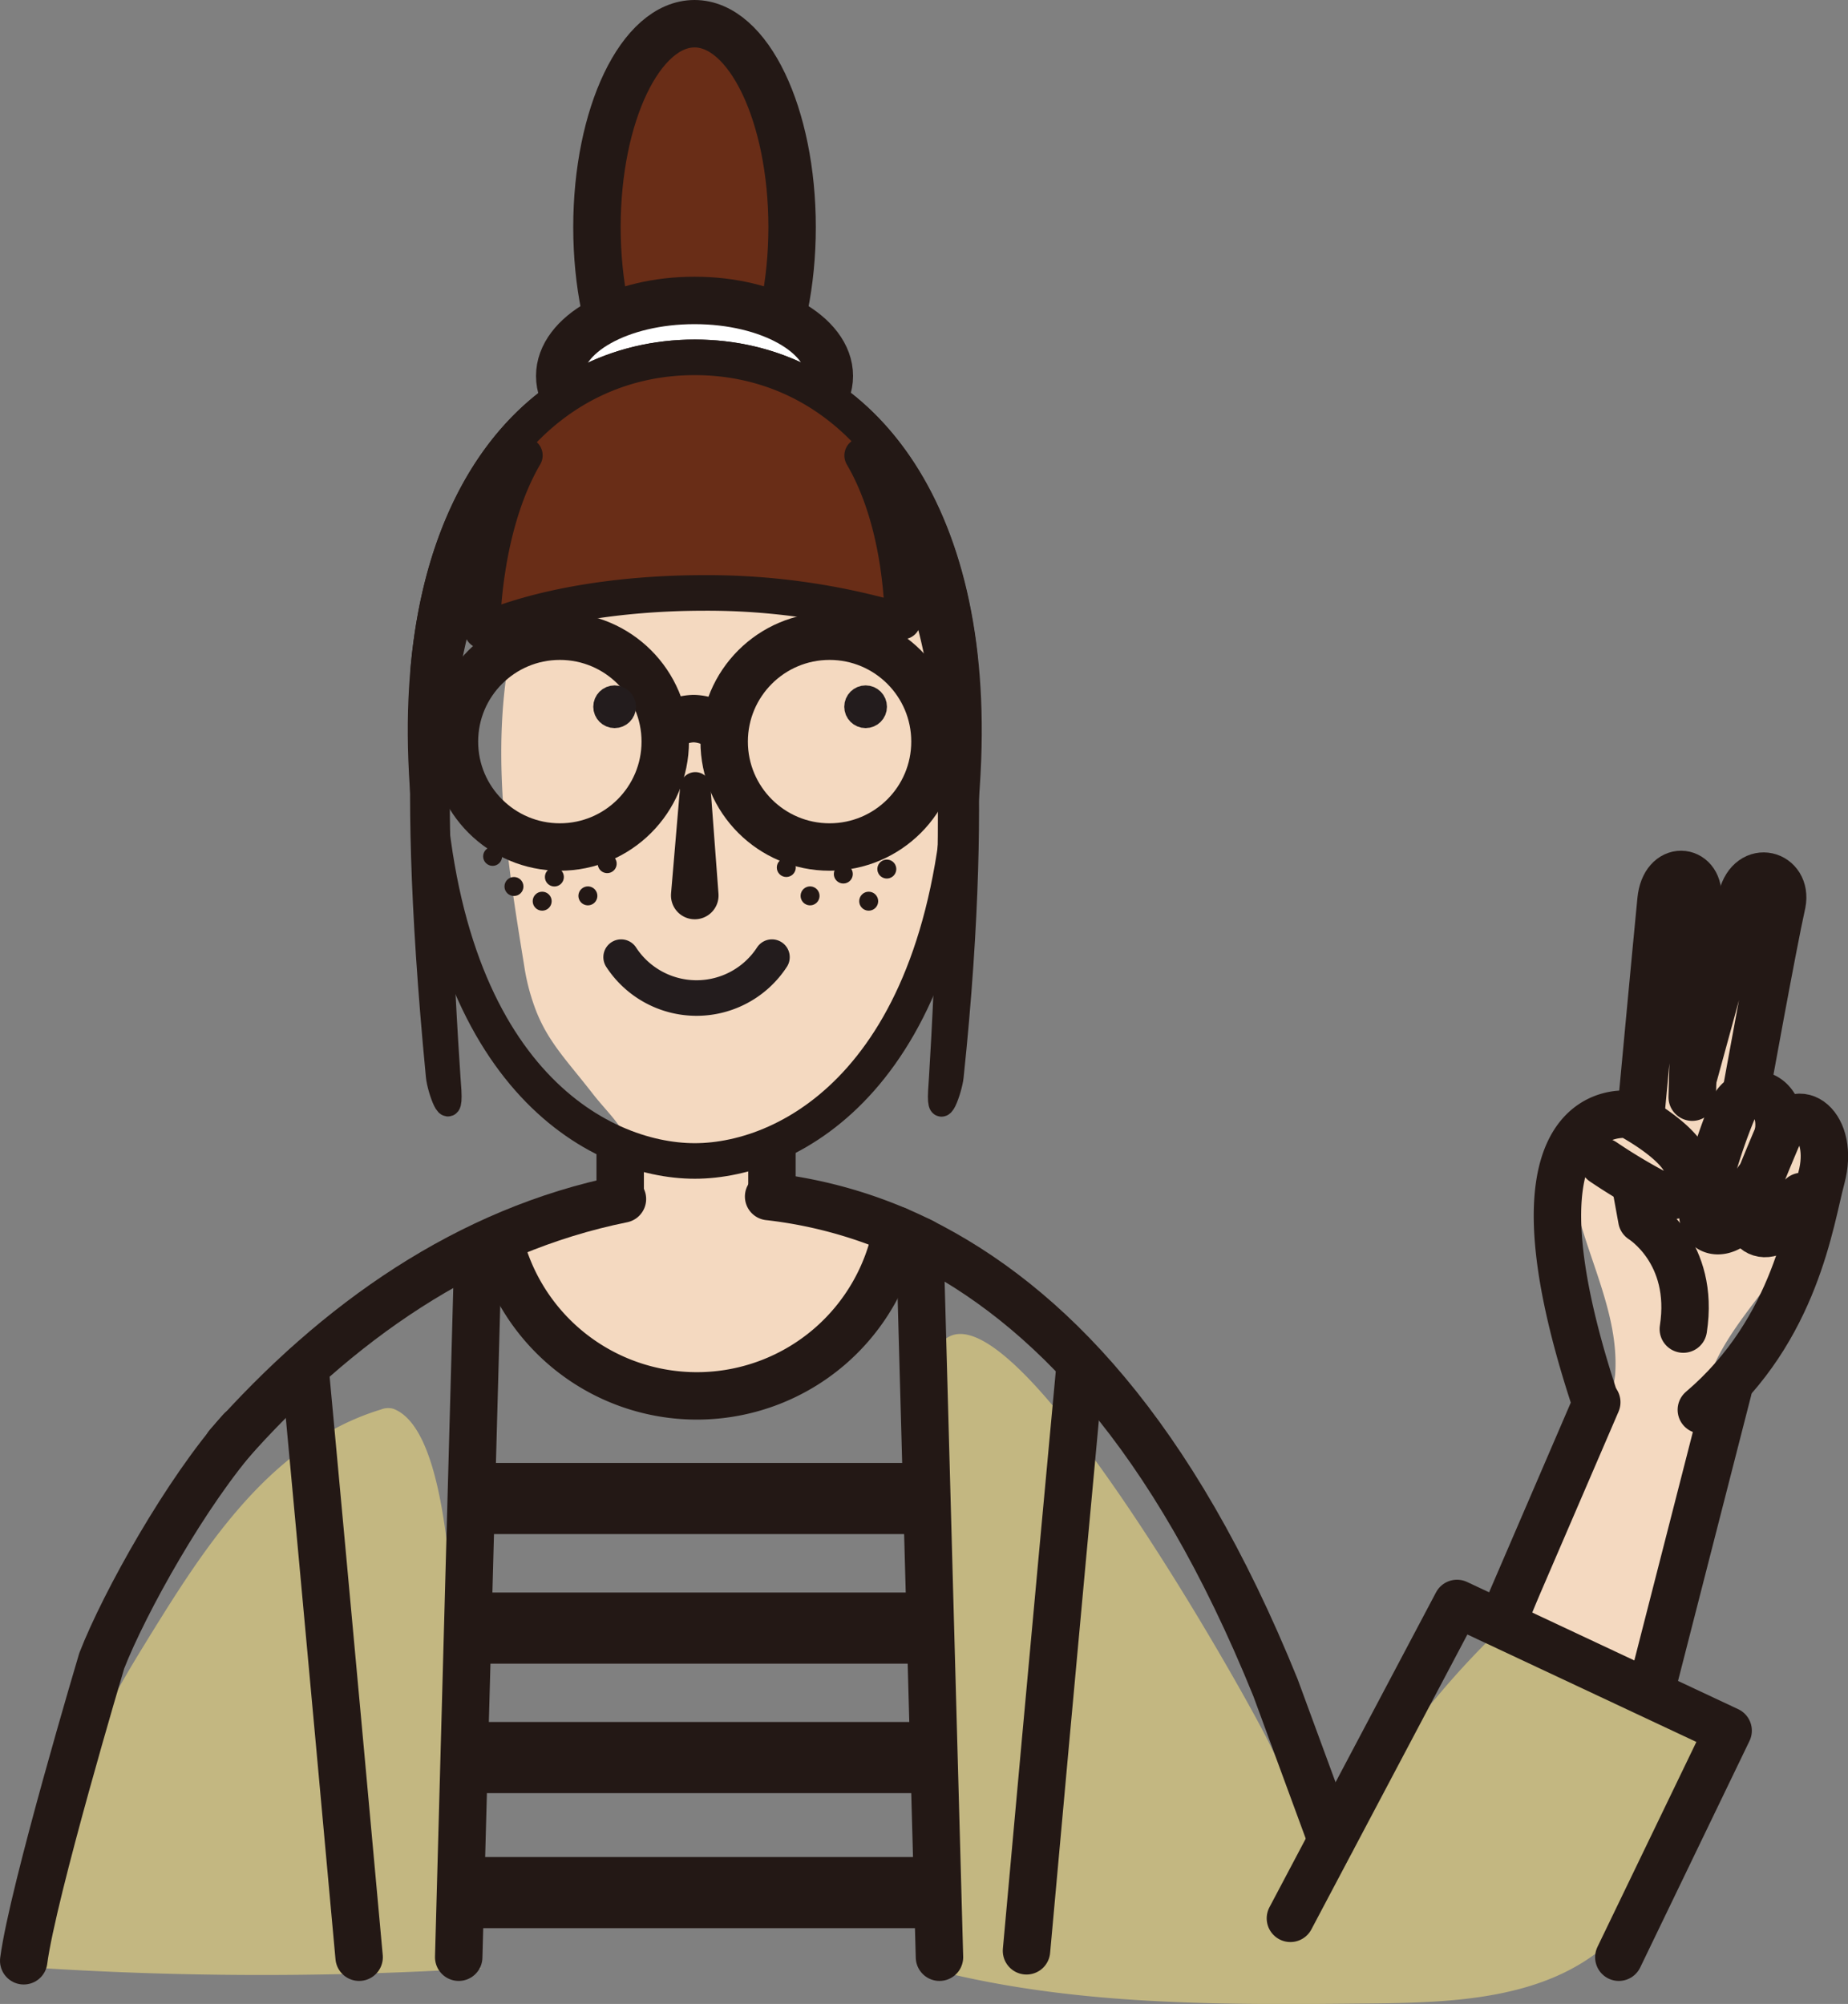 <svg xmlns="http://www.w3.org/2000/svg" viewBox="0 0 155.87 169.02"><rect x="0" y="0" width="155.87" height="169.02" fill="#808080" stroke="none"/><defs><style>.cls-1{fill:#f4d9c0;}.cls-2{fill:#c3b781;}.cls-14,.cls-3,.cls-9{fill:#231815;}.cls-10,.cls-12,.cls-14,.cls-15,.cls-3,.cls-4,.cls-5,.cls-6,.cls-7,.cls-8{stroke:#231815;}.cls-10,.cls-11,.cls-3,.cls-4,.cls-6,.cls-8{stroke-linecap:round;stroke-linejoin:round;}.cls-12,.cls-3,.cls-4,.cls-5,.cls-6{stroke-width:4px;}.cls-11,.cls-12,.cls-15,.cls-4,.cls-7{fill:none;}.cls-5{fill:#fff;}.cls-12,.cls-13,.cls-14,.cls-15,.cls-5,.cls-7{stroke-miterlimit:10;}.cls-10,.cls-6,.cls-8{fill:#692d17;}.cls-11,.cls-7,.cls-8{stroke-width:3px;}.cls-10,.cls-13{stroke-width:2px;}.cls-11,.cls-13{stroke:#231c1d;}.cls-13{fill:#231c1d;}.cls-14,.cls-15{stroke-width:6px;}</style></defs><title>资源 1</title><g id="图层_2" data-name="图层 2"><g id="图层_1-2" data-name="图层 1"><path class="cls-1" d="M137.35,93.37c-.15.87-.39,1.88-1.19,2.25-1,.45-2.23-.27-3.11.32a2.29,2.29,0,0,0-.69,2.07c.25,6.15,4.31,11.8,3.87,17.93a25,25,0,0,1-2,7.12L129,136.68a93.14,93.14,0,0,0,11.83,4.7c3.59-8.26,0-18.38,3.87-26.51,1.54-3.24,4.13-5.85,6-8.89s3.1-7,1.5-10.18c-.61-1.24-1.59-2.26-2.2-3.5-1.43-2.91-.6-6.36.11-9.52a11.48,11.48,0,0,0,.34-4.86,4.22,4.22,0,0,0-3.12-3.41,2.88,2.88,0,0,0-3.2,2.64C138.59,73.45,137.8,90.67,137.35,93.37Z"/><path class="cls-1" d="M45.26,85.37c1.05,2.6,2.62,4.16,4.68,6.81,2.25,2.91,4.78,4.21,1,8.21-1.33,1.4-3.28,1.94-5.06,2.67s-3.63,1.9-4.07,3.78c-.57,2.41,1.44,4.62,3.41,6.12,4.16,3.14,9.14,5.41,14.35,5.51a16.85,16.85,0,0,0,14.88-8.38c3.08-5.61-1.63-5.93-5.36-8.29-7.59-4.81.44-6.86,4.08-10.6a24.43,24.43,0,0,0,5.52-10.55C81.28,71.39,81,61.6,80.74,52a6.15,6.15,0,0,0-.64-3.09,5.71,5.71,0,0,0-2.68-2,25.76,25.76,0,0,0-10.78-2.47c-10.56-.09-20.21-3.68-23.26,9-2.19,9.14-.68,18.72.83,28A17.93,17.93,0,0,0,45.26,85.37Z"/><path class="cls-2" d="M40.69,166A298.19,298.19,0,0,1,2,165.9c1-4.88.76-8.53,2.81-13.18a114.42,114.42,0,0,1,7.08-13.53c5-8.13,10.6-17.36,20.22-20.3a1.67,1.67,0,0,1,1.06-.07C41.6,122,36.59,166.25,40.69,166Z"/><path class="cls-2" d="M78,163.71a3.35,3.35,0,0,0,.68,2.06,3.29,3.29,0,0,0,1.7.77c11.53,2.67,23.5,2.56,35.33,2.44,7-.07,14.6-.38,19.86-5,4.4-3.83,6.14-9.8,7.67-15.43a2.26,2.26,0,0,0-1.58-3.3l-15.79-7.21a73.1,73.1,0,0,0-15.34,22.16c.46-4.63-1.46-9.14-3.54-13.3-2.59-5.18-21.59-38.76-27.31-33.91-2.44,2.07-1.85,9.07-2.06,11.85q-.48,6.31-.6,12.64A228.16,228.16,0,0,0,78,163.71Z"/><path class="cls-3" d="M25.72,115.32s2.5,26.95,4.57,49.76"/><path class="cls-3" d="M91.09,115.32S88.7,141,86.58,164.54"/><path class="cls-4" d="M52.5,101.13c-13,2.63-24.08,10.35-33.28,20.76"/><path class="cls-4" d="M77.83,104.78a38.64,38.64,0,0,0-13-3.86"/><line class="cls-5" x1="65.11" y1="100.96" x2="65.11" y2="96.21"/><line class="cls-5" x1="52.31" y1="96.27" x2="52.31" y2="101.15"/><path class="cls-4" d="M15.45,131.7"/><polyline class="cls-4" points="40.32 105.41 40.32 105.41 38.69 165.08"/><path class="cls-4" d="M79.24,165.08l-1.66-60.42h0c10.74,5.36,21.29,16.19,30,37.68l4.73,12.86"/><path class="cls-4" d="M143.5,118.91c8-6.8,9.18-16.08,10.12-19.54,1.2-4.44-2.05-6.86-3.63-3.68,0,0-1.57,3.63-2.33,5.81-.89,2.56,2.09,4.36,4.32-.59"/><path class="cls-4" d="M148.26,99.54l-1.17,2.58c-1,2.21-3.82,2.39-3.45-.36a46,46,0,0,1,2.45-8c.81-2.44,4.53-1.84,3.89,1.93"/><path class="cls-4" d="M147.26,92.24s2.25-12.47,3.05-16.06c.48-2.46-2.65-3.37-3.38-.51-1.19,4.61-4.07,15.05-4.07,15.05"/><path class="cls-4" d="M138.39,94.06s1.41-15.12,1.71-18.14,3.19-2.65,3.1-.32l-.47,16.94"/><path class="cls-4" d="M135.23,98a47.51,47.51,0,0,0,4.36,2.62c1.71.7,3.24-.14,2.74-2.23S137.44,94,137.44,94s-11.49-1.79-2.87,24.23"/><path class="cls-4" d="M138,100.21l.48,2.64s4.51,2.75,3.5,9.25"/><ellipse class="cls-6" cx="58.58" cy="19.16" rx="8.23" ry="17.16"/><ellipse class="cls-5" cx="58.58" cy="31.71" rx="11.37" ry="6.37"/><path class="cls-7" d="M58.6,30.14c13,0,23.49,11.73,22.66,33.89-1,26.74-14.53,33.89-22.66,33.89h0c-8.13,0-21.66-7.15-22.66-33.89-.83-22.16,9.68-33.89,22.66-33.89Z"/><path class="cls-8" d="M44.27,38.41c-3.64,6.23-3.59,14.8-3.59,14.8,4.59-2,11.3-3.2,18.77-3.2a57.55,57.55,0,0,1,16.69,2.41c-.06-1.93-.31-8.69-3.42-14,0,0,4.61,6,6.83,17.19l1.42,0C79.17,38.9,69.81,30.14,58.6,30.14h0c-11.44,0-21,9.13-22.49,26.48l1.35-1C39.66,44.38,44.27,38.41,44.27,38.41Z"/><path class="cls-9" d="M59.92,66.3l.68,9.08a2,2,0,0,1-4,.3,2.17,2.17,0,0,1,0-.32l.77-9.07a1.28,1.28,0,0,1,2.55,0Z"/><path class="cls-10" d="M36.74,53.21s-2.71,7.66.18,37.56c.1,1.08,1.15,4,1,1.25,0,0-1.88-25.3-.43-36.42C38.59,46.73,36.74,53.21,36.74,53.21Z"/><path class="cls-10" d="M80.45,52s2.65,12-.17,38.79c-.11,1.08-1.15,4-1,1.25,0,0,1.92-28-.09-37.93C77.46,45.33,80.45,52,80.45,52Z"/><path class="cls-11" d="M52.39,80.73a7.59,7.59,0,0,0,12.72,0"/><circle class="cls-12" cx="47.22" cy="62.55" r="8.89"/><path class="cls-12" d="M56.11,61.53a3.8,3.8,0,0,1,2.4-.92,3.91,3.91,0,0,1,2.65,1.13"/><circle class="cls-12" cx="69.97" cy="62.55" r="8.89"/><circle class="cls-13" cx="51.84" cy="59.61" r="0.8"/><circle class="cls-9" cx="41.55" cy="72.23" r="0.8"/><circle class="cls-9" cx="43.35" cy="74.77" r="0.8"/><circle class="cls-9" cx="46.76" cy="73.97" r="0.8"/><circle class="cls-9" cx="45.73" cy="76.01" r="0.8"/><circle class="cls-9" cx="51.21" cy="72.85" r="0.8" transform="translate(-29.56 35.36) rotate(-30)"/><circle class="cls-9" cx="49.59" cy="75.56" r="0.8" transform="translate(-31.14 34.92) rotate(-30)"/><circle class="cls-9" cx="66.32" cy="73.17" r="0.8"/><circle class="cls-9" cx="73.27" cy="76.01" r="0.8"/><circle class="cls-9" cx="71.13" cy="73.72" r="0.8"/><circle class="cls-9" cx="74.8" cy="73.3" r="0.8" transform="translate(-26.63 47.22) rotate(-30)"/><circle class="cls-9" cx="68.33" cy="75.56" r="0.8" transform="translate(-28.63 44.29) rotate(-30)"/><circle class="cls-13" cx="73.01" cy="59.61" r="0.8"/><path class="cls-12" d="M15.45,131.7"/><path class="cls-4" d="M75.63,103.76a17.15,17.15,0,0,1-33.5.95"/><path class="cls-4" d="M20.32,120.63c-4.57,5.12-9.82,14.52-11.74,19.45,0,0-5.82,19.5-6.58,25.3"/><line class="cls-14" x1="39.75" y1="126.39" x2="78.17" y2="126.39"/><line class="cls-14" x1="39.75" y1="137.32" x2="78.17" y2="137.32"/><line class="cls-14" x1="39.75" y1="148.24" x2="78.17" y2="148.24"/><line class="cls-15" x1="40.01" y1="159.63" x2="77.8" y2="159.63"/><line class="cls-4" x1="134.68" y1="118.27" x2="126.79" y2="136.59"/><line class="cls-4" x1="139.53" y1="141.54" x2="145.76" y2="117.22"/><polyline class="cls-4" points="136.54 165.08 145.76 145.97 122.89 135.24 108.84 161.8"/></g></g></svg>